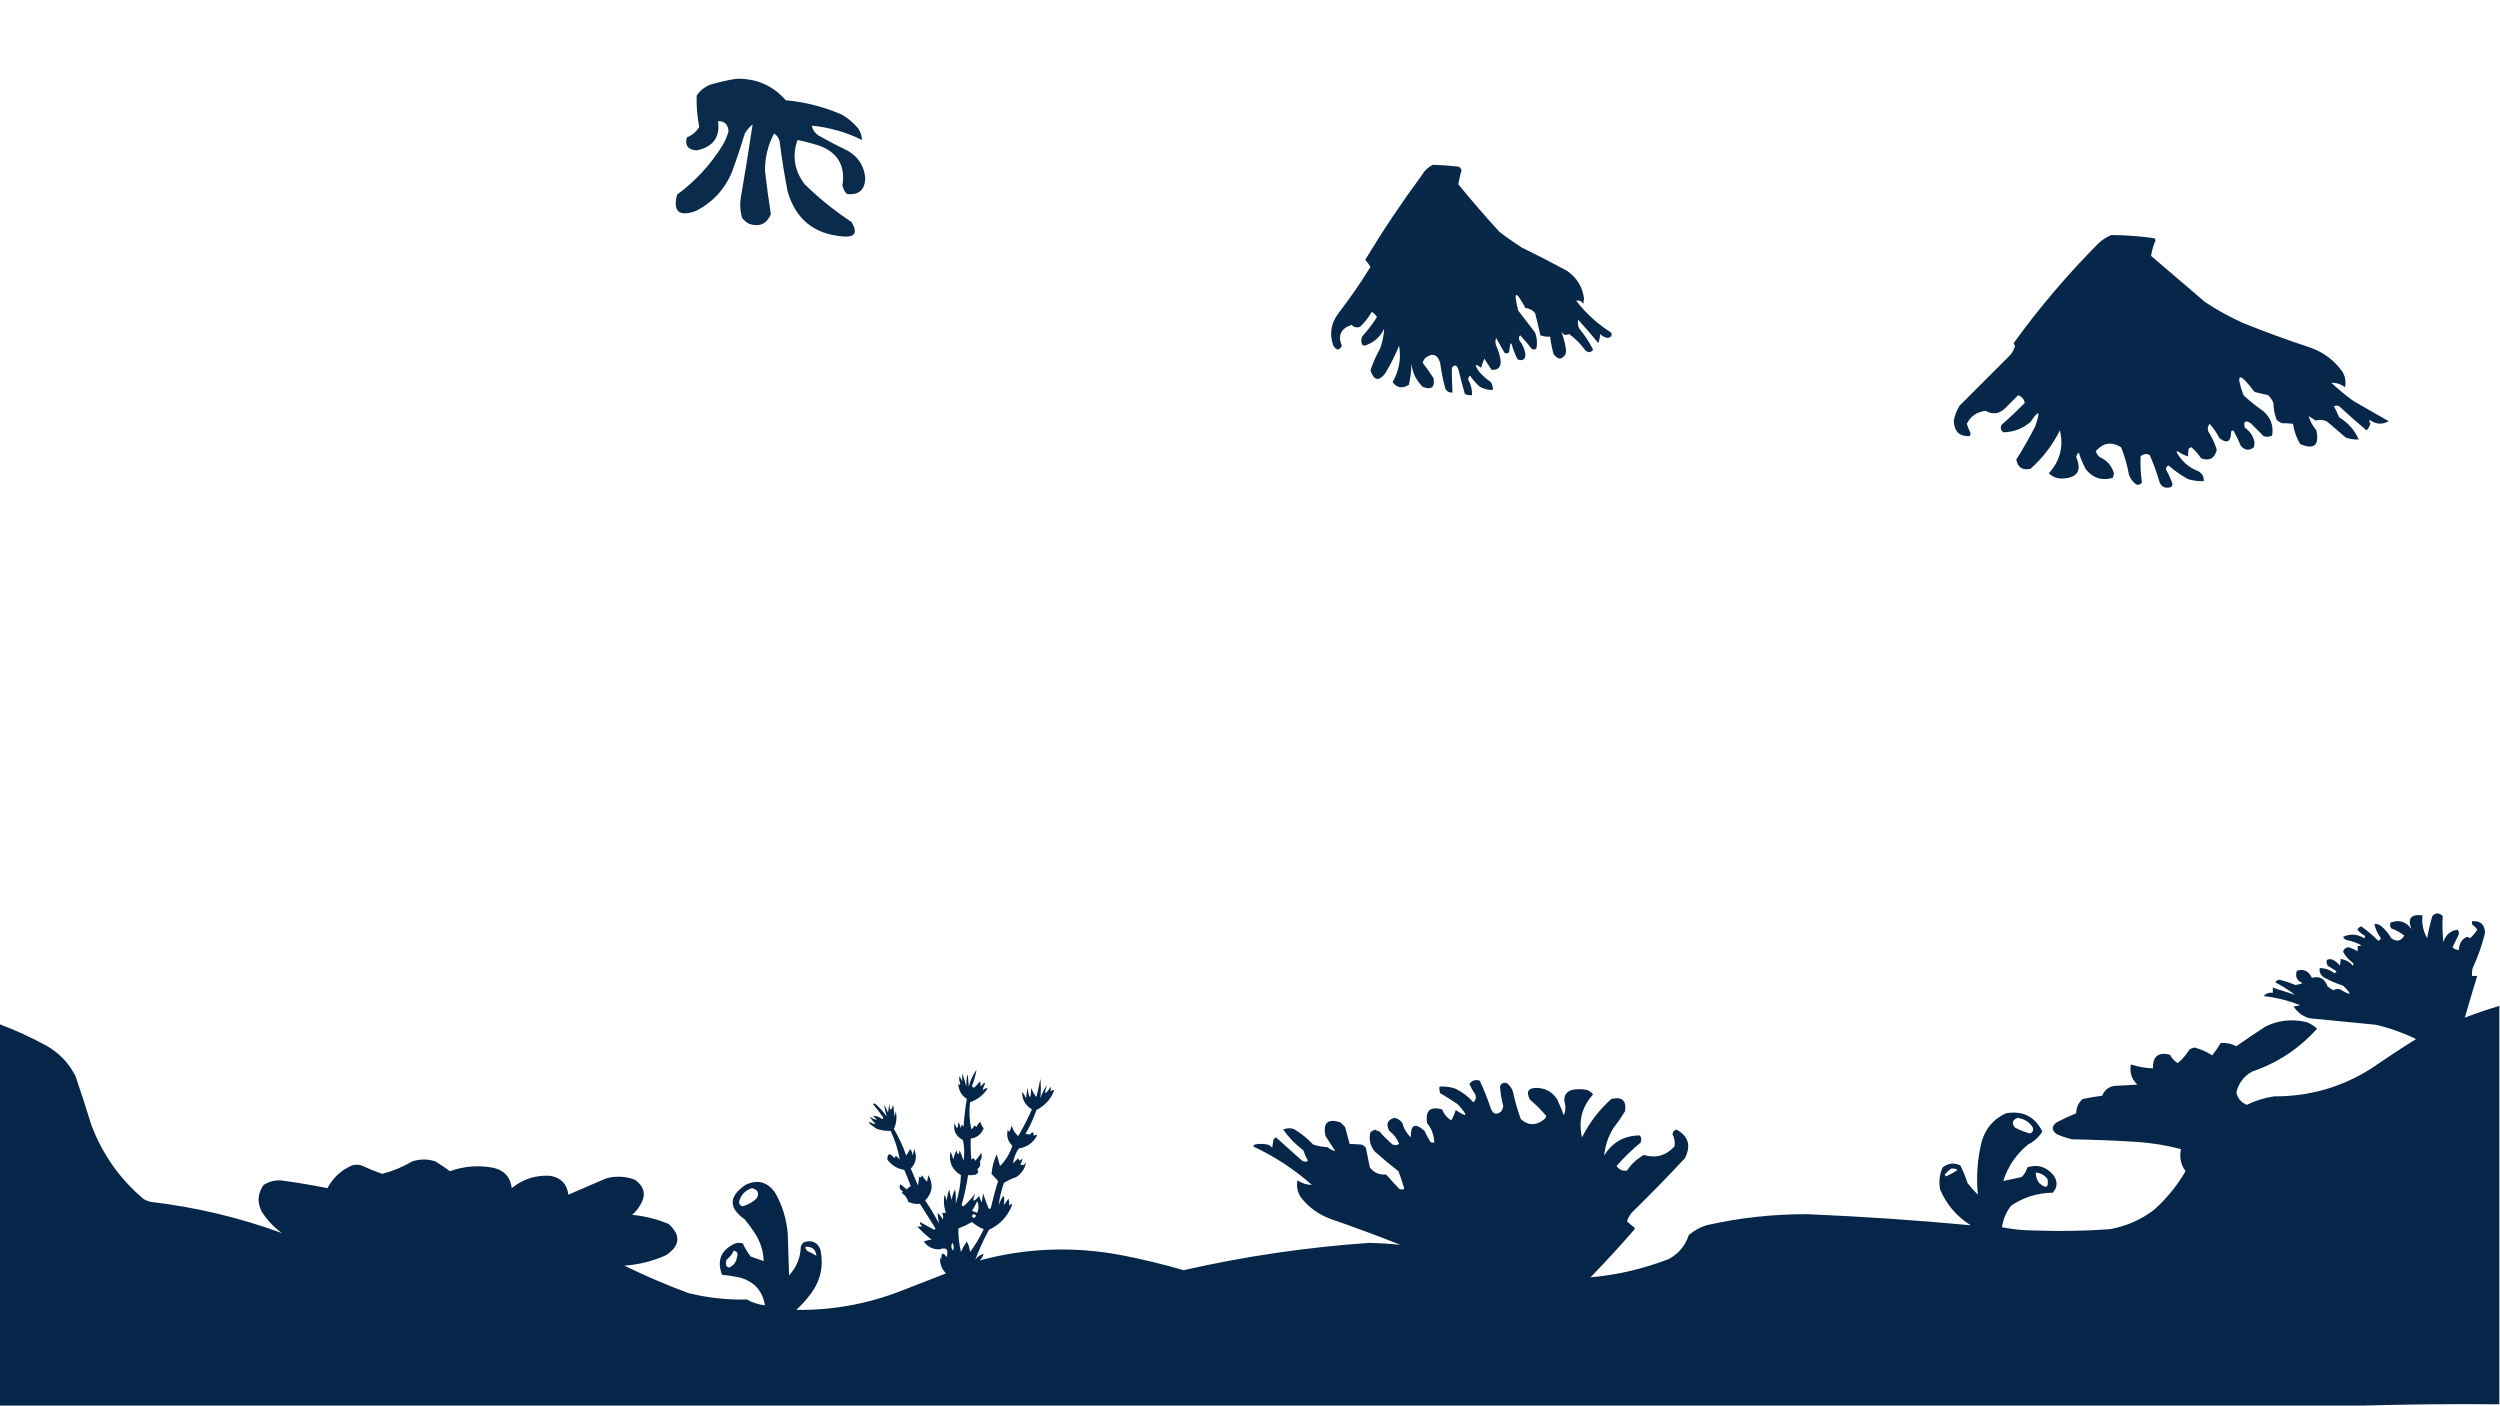 <?xml version="1.0" encoding="UTF-8"?>
<!DOCTYPE svg PUBLIC "-//W3C//DTD SVG 1.1//EN" "http://www.w3.org/Graphics/SVG/1.1/DTD/svg11.dtd">
<svg xmlns="http://www.w3.org/2000/svg" version="1.1" width="1920px" height="1080px" style="shape-rendering:geometricPrecision; text-rendering:geometricPrecision; image-rendering:optimizeQuality; fill-rule:evenodd; clip-rule:evenodd" xmlns:xlink="http://www.w3.org/1999/xlink">
<g><path style="opacity:0.968" fill="#042547" d="M 565.5,60.5 C 580.799,60.094 593.466,65.594 603.5,77C 618.423,78.384 632.756,82.051 646.5,88C 651.252,90.748 655.419,94.248 659,98.5C 660.914,101.298 661.914,104.298 662,107.5C 649.847,101.505 637.014,97.838 623.5,96.5C 624.091,99.614 625.758,102.114 628.5,104C 636.041,108.27 643.707,112.27 651.5,116C 659.267,120.71 663.6,127.543 664.5,136.5C 664.312,145.861 659.645,150.028 650.5,149C 648.683,147.2 647.516,145.034 647,142.5C 649.332,127.39 643.499,117.224 629.5,112C 623.91,110.182 618.244,108.682 612.5,107.5C 608.224,119.728 610.058,131.061 618,141.5C 629.086,152.367 641.086,162.033 654,170.5C 659.016,179.006 656.516,182.672 646.5,181.5C 625.054,179.561 611.22,168.228 605,147.5C 602.592,135.238 600.592,122.905 599,110.5C 598.783,107.061 597.283,104.395 594.5,102.5C 589.824,111.367 587.491,120.867 587.5,131C 588.778,142.253 590.278,153.42 592,164.5C 588.88,171.974 583.38,174.474 575.5,172C 573.376,170.878 571.543,169.378 570,167.5C 568.437,162.282 568.104,156.949 569,151.5C 572.231,132.782 575.231,114.116 578,95.5C 575.626,97.539 573.626,99.872 572,102.5C 568.973,112.608 565.64,122.608 562,132.5C 556.338,145.703 547.171,155.536 534.5,162C 521.507,166.632 516.674,162.465 520,149.5C 534.131,139.039 545.797,126.372 555,111.5C 556.92,108.162 558.42,104.662 559.5,101C 559.212,95.65 556.546,92.984 551.5,93C 553.114,105.423 547.614,112.923 535,115.5C 528.339,115.03 525.839,111.697 527.5,105.5C 531.581,103.882 534.748,101.215 537,97.5C 535.492,89.612 534.825,81.612 535,73.5C 537.596,69.61 541.096,66.777 545.5,65C 552.201,63.03 558.868,61.53 565.5,60.5 Z"/></g>
<g><path style="opacity:0.981" fill="#042547" d="M 1100.5,126.5 C 1107.18,126.789 1113.84,127.289 1120.5,128C 1121.36,128.689 1122.02,129.522 1122.5,130.5C 1121.46,134.211 1120.63,137.878 1120,141.5C 1130.13,153.962 1140.63,166.128 1151.5,178C 1156.99,182.246 1162.66,186.246 1168.5,190C 1180.32,195.745 1191.99,201.745 1203.5,208C 1210.91,213.155 1215.24,220.155 1216.5,229C 1216.33,230.5 1216.17,232 1216,233.5C 1214.74,231.203 1212.9,230.37 1210.5,231C 1218.1,240.773 1227.1,248.939 1237.5,255.5C 1238.28,257.765 1237.28,259.099 1234.5,259.5C 1232.3,259.152 1230.47,258.152 1229,256.5C 1228.81,258.9 1228.31,261.234 1227.5,263.5C 1222.55,257.378 1217.38,251.378 1212,245.5C 1211.52,247.913 1211.85,250.246 1213,252.5C 1217.09,257.428 1220.59,262.761 1223.5,268.5C 1221.82,270.921 1219.82,271.088 1217.5,269C 1214,264.167 1209.83,260 1205,256.5C 1202.46,257.876 1200.46,257.21 1199,254.5C 1200.69,258.591 1201.86,262.924 1202.5,267.5C 1203.3,271.566 1201.8,274.233 1198,275.5C 1195.74,274.91 1194.08,273.577 1193,271.5C 1191.84,267.225 1191.01,262.891 1190.5,258.5C 1187.88,258.768 1185.38,258.435 1183,257.5C 1181.76,251.815 1180.43,246.149 1179,240.5C 1177.08,238.194 1174.58,236.861 1171.5,236.5C 1163.96,222.566 1162.13,223.233 1166,238.5C 1170.33,244.167 1174.67,249.833 1179,255.5C 1180.43,259.406 1180.77,263.406 1180,267.5C 1178.95,268.517 1177.78,268.684 1176.5,268C 1173.61,264.367 1170.61,260.867 1167.5,257.5C 1166.39,258.723 1166.22,260.056 1167,261.5C 1169.44,264.605 1170.94,268.105 1171.5,272C 1171.55,276.151 1169.55,277.484 1165.5,276C 1163.62,272.326 1162.12,268.493 1161,264.5C 1160.67,264.167 1160.33,263.833 1160,263.5C 1159.67,265.833 1159.33,268.167 1159,270.5C 1157.95,271.517 1156.78,271.684 1155.5,271C 1153.33,267.149 1151.16,263.315 1149,259.5C 1148.33,261.5 1148.33,263.5 1149,265.5C 1150.77,269.152 1151.94,272.985 1152.5,277C 1152.74,282.099 1150.4,284.432 1145.5,284C 1143.66,281.148 1141.83,278.314 1140,275.5C 1138.96,277.701 1138.12,280.034 1137.5,282.5C 1132.65,278.826 1132.15,279.826 1136,285.5C 1138.7,288.538 1141.7,291.205 1145,293.5C 1146.13,295.345 1146.63,297.345 1146.5,299.5C 1142.94,299.592 1139.61,298.759 1136.5,297C 1133.63,294.463 1131.13,291.63 1129,288.5C 1128.06,289.263 1127.56,290.263 1127.5,291.5C 1129.69,295.205 1130.69,299.205 1130.5,303.5C 1128.53,303.739 1126.7,303.406 1125,302.5C 1123.18,296.21 1121.51,289.877 1120,283.5C 1118.75,280.184 1117.08,279.85 1115,282.5C 1115.01,288.818 1115.18,295.151 1115.5,301.5C 1113.02,301.677 1111.19,300.677 1110,298.5C 1108.23,291.925 1106.9,285.258 1106,278.5C 1103.85,272.002 1100.01,270.835 1094.5,275C 1093.71,276.085 1093.04,277.252 1092.5,278.5C 1095.53,282.361 1098.36,286.361 1101,290.5C 1102.07,297.559 1099.24,299.726 1092.5,297C 1087.67,292.173 1084.84,286.34 1084,279.5C 1083.9,284.946 1083.23,290.279 1082,295.5C 1077.07,298.678 1072.9,298.012 1069.5,293.5C 1074.52,284.742 1076.19,275.409 1074.5,265.5C 1071.53,272.77 1068.03,279.77 1064,286.5C 1059.08,293.145 1055.25,292.478 1052.5,284.5C 1054.44,278.608 1056.94,272.942 1060,267.5C 1061.81,262.602 1062.81,257.602 1063,252.5C 1059.84,258.998 1054.84,263.331 1048,265.5C 1047.23,265.355 1046.56,265.022 1046,264.5C 1045.33,262.5 1045.33,260.5 1046,258.5C 1050.32,253.86 1054.15,248.86 1057.5,243.5C 1056.5,241.833 1055.17,240.5 1053.5,239.5C 1051.1,243.787 1048.1,247.62 1044.5,251C 1041.97,251.896 1039.81,251.396 1038,249.5C 1029.78,252.278 1027.28,257.611 1030.5,265.5C 1028.7,269.343 1026.54,269.343 1024,265.5C 1020.79,256.549 1022.12,248.216 1028,240.5C 1036.8,229.068 1044.96,217.235 1052.5,205C 1051.36,203.027 1050.03,201.193 1048.5,199.5C 1062.01,177.144 1076.51,155.478 1092,134.5C 1094.07,130.923 1096.91,128.256 1100.5,126.5 Z"/></g>
<g><path style="opacity:0.985" fill="#042547" d="M 1621.5,180.5 C 1632.59,180.547 1643.59,181.38 1654.5,183C 1654.96,183.414 1655.29,183.914 1655.5,184.5C 1653.79,188.446 1652.63,192.446 1652,196.5C 1665.83,208.333 1679.67,220.167 1693.5,232C 1702.68,238.095 1712.35,243.428 1722.5,248C 1739.6,254.924 1756.94,261.257 1774.5,267C 1784.63,270.639 1792.79,276.805 1799,285.5C 1801.16,289.262 1801.82,293.262 1801,297.5C 1797.86,295.004 1794.36,293.837 1790.5,294C 1795.88,299.044 1801.54,303.711 1807.5,308C 1816.54,313.182 1825.54,318.349 1834.5,323.5C 1829.52,326.277 1824.69,325.944 1820,322.5C 1819.38,323.449 1819.55,324.282 1820.5,325C 1820.01,327.176 1819.01,329.009 1817.5,330.5C 1810.35,324.519 1803.35,318.353 1796.5,312C 1795.17,311.333 1793.83,311.333 1792.5,312C 1793.93,314.783 1795.26,317.617 1796.5,320.5C 1803.36,324.679 1808.36,330.346 1811.5,337.5C 1808.06,337.699 1804.73,337.199 1801.5,336C 1796.83,332 1792.17,328 1787.5,324C 1784.57,322.341 1781.57,322.008 1778.5,323C 1776.67,321.833 1774.83,320.667 1773,319.5C 1774.15,323.466 1776.15,327.132 1779,330.5C 1781.36,342.149 1777.2,345.649 1766.5,341C 1763.68,336.25 1761.85,331.083 1761,325.5C 1758.27,325.155 1755.44,324.989 1752.5,325C 1751,324.417 1749.67,323.584 1748.5,322.5C 1746.88,318.356 1746.05,314.022 1746,309.5C 1745.06,307.228 1743.73,305.228 1742,303.5C 1738.51,302.761 1735.01,301.927 1731.5,301C 1719.52,285.268 1716.69,286.102 1723,303.5C 1727.88,308.046 1733.04,312.213 1738.5,316C 1744.05,320.976 1746.21,327.142 1745,334.5C 1742.94,335.591 1740.77,335.758 1738.5,335C 1735.22,331.721 1731.89,328.387 1728.5,325C 1724.38,322.461 1722.88,323.628 1724,328.5C 1728.18,331.328 1730.68,335.162 1731.5,340C 1731.33,341.167 1731.17,342.333 1731,343.5C 1727.41,346.282 1724.08,345.949 1721,342.5C 1719.36,338.563 1717.52,334.73 1715.5,331C 1714.67,330.312 1714,330.479 1713.5,331.5C 1713.43,339.366 1710.43,341.033 1704.5,336.5C 1702.49,332.487 1699.99,328.82 1697,325.5C 1695.51,327.272 1695.18,329.272 1696,331.5C 1698.85,335.852 1701.02,340.518 1702.5,345.5C 1700.77,352.118 1696.77,354.284 1690.5,352C 1688.33,348.785 1685.83,345.952 1683,343.5C 1682.23,343.645 1681.56,343.978 1681,344.5C 1680.5,346.473 1680.34,348.473 1680.5,350.5C 1677.62,349.726 1674.95,348.393 1672.5,346.5C 1672.17,346.667 1671.83,346.833 1671.5,347C 1675.28,354.116 1680.95,359.116 1688.5,362C 1691.4,363.715 1692.73,366.215 1692.5,369.5C 1688.42,369.656 1684.42,369.156 1680.5,368C 1675.09,365.084 1670.09,361.584 1665.5,357.5C 1664.12,358 1663.45,359 1663.5,360.5C 1665.42,364.017 1667.09,367.684 1668.5,371.5C 1668.39,372.442 1668.06,373.275 1667.5,374C 1662.4,375.58 1659.24,373.746 1658,368.5C 1656.06,362.013 1653.73,355.679 1651,349.5C 1648.5,348.202 1646.17,348.536 1644,350.5C 1643.68,357.231 1644.02,363.898 1645,370.5C 1643.87,372.211 1642.37,372.711 1640.5,372C 1637.89,370.062 1636.06,367.562 1635,364.5C 1633.74,357.266 1631.74,350.266 1629,343.5C 1621.7,338.976 1615.2,339.976 1609.5,346.5C 1610.13,348.258 1611.13,349.758 1612.5,351C 1618.17,353.498 1621.84,357.665 1623.5,363.5C 1623.43,364.772 1623.1,365.938 1622.5,367C 1614.29,369.401 1607.45,367.235 1602,360.5C 1599.71,356.336 1597.88,352.003 1596.5,347.5C 1595.45,348.438 1594.78,349.605 1594.5,351C 1598.94,361.291 1595.61,366.791 1584.5,367.5C 1580.22,367.74 1576.55,366.407 1573.5,363.5C 1582.14,353.941 1584.97,342.941 1582,330.5C 1576.36,341.803 1568.86,351.637 1559.5,360C 1553.39,361.446 1549.72,359.113 1548.5,353C 1553.68,344.787 1558.52,336.287 1563,327.5C 1567.26,315.363 1566.09,314.197 1559.5,324C 1553.41,329.219 1546.41,331.886 1538.5,332C 1536.68,330.534 1536.18,328.701 1537,326.5C 1543.19,321.065 1549.19,315.398 1555,309.5C 1554.57,306.711 1552.9,304.711 1550,303.5C 1546.55,306.946 1543.05,310.446 1539.5,314C 1534.97,317.952 1530.14,318.452 1525,315.5C 1518.28,316.263 1513.45,319.596 1510.5,325.5C 1511.36,328.051 1512.36,330.551 1513.5,333C 1513.36,333.772 1513.02,334.439 1512.5,335C 1504.93,335.274 1500.93,331.441 1500.5,323.5C 1501.16,319.186 1502.66,315.186 1505,311.5C 1517.95,298.554 1530.95,285.554 1544,272.5C 1545.56,270.557 1546.72,268.39 1547.5,266C 1547.26,265.127 1546.93,264.293 1546.5,263.5C 1566.1,236.385 1587.77,210.885 1611.5,187C 1614.49,184.152 1617.82,181.985 1621.5,180.5 Z"/></g>
<g><path style="opacity:0.991" fill="#042547" d="M 1919.5,772.5 C 1919.5,874.5 1919.5,976.5 1919.5,1078.5C 1884.33,1078.17 1849.33,1078.5 1814.5,1079.5C 1209.5,1079.5 604.5,1079.5 -0.5,1079.5C -0.5,981.833 -0.5,884.167 -0.5,786.5C 11.832,791.164 23.832,796.664 35.5,803C 45.386,808.552 52.886,816.386 58,826.5C 62.198,838.76 66.198,851.094 70,863.5C 78.45,886.274 91.95,905.441 110.5,921C 112.087,921.862 113.754,922.529 115.5,923C 150.223,927.073 183.889,935.073 216.5,947C 210.29,942.458 205.124,936.958 201,930.5C 197.356,923.348 197.856,916.515 202.5,910C 206.478,907.507 210.811,906.341 215.5,906.5C 227.574,908.115 239.574,910.115 251.5,912.5C 255.749,904.418 262.083,898.584 270.5,895C 272.833,894.333 275.167,894.333 277.5,895C 282.725,897.446 288.058,899.613 293.5,901.5C 301.609,899.447 309.275,896.28 316.5,892C 322.5,890 328.5,890 334.5,892C 338.328,894.339 341.995,896.839 345.5,899.5C 356.626,895.503 367.96,894.67 379.5,897C 387.602,899.098 392.102,904.264 393,912.5C 401.636,905.51 411.469,902.343 422.5,903C 430.816,904.48 435.483,909.313 436.5,917.5C 446.134,913.352 455.801,909.185 465.5,905C 472.93,902.965 480.264,903.299 487.5,906C 495.397,911.543 496.563,918.376 491,926.5C 489.542,928.96 487.709,931.127 485.5,933C 495.202,933.939 504.535,936.273 513.5,940C 523.095,948.733 522.428,956.733 511.5,964C 501.339,968.584 490.672,971.251 479.5,972C 495.485,979.826 511.818,986.826 528.5,993C 543.257,996.741 558.257,998.407 573.5,998C 577.892,1000.41 582.558,1001.91 587.5,1002.5C 585.535,991.033 578.868,983.866 567.5,981C 563.205,980.088 558.872,979.421 554.5,979C 550.388,968.02 553.721,960.02 564.5,955C 566.5,954.333 568.5,954.333 570.5,955C 572.13,958.559 574.13,961.892 576.5,965C 579.828,966.166 583.161,967.332 586.5,968.5C 586.31,961.085 584.144,954.085 580,947.5C 577.578,943.656 574.911,939.99 572,936.5C 559.426,927.669 559.593,918.835 572.5,910C 581.473,905.655 588.973,907.489 595,915.5C 600.735,925.373 604.068,936.04 605,947.5C 605.333,958.167 605.667,968.833 606,979.5C 611.751,973.327 614.751,965.994 615,957.5C 615.465,956.069 616.299,954.903 617.5,954C 623.479,952.072 627.646,953.905 630,959.5C 632.826,972.361 630.16,984.027 622,994.5C 618.869,998.633 615.369,1002.47 611.5,1006C 638.694,1006.36 665.027,1001.7 690.5,992C 702.5,987.333 714.5,982.667 726.5,978C 723.131,974.443 721.631,970.276 722,965.5C 722.333,966.167 722.667,966.833 723,967.5C 722.797,962.029 724.131,961.363 727,965.5C 728.664,959.594 726.83,957.594 721.5,959.5C 716.4,959.585 712.4,957.585 709.5,953.5C 711.423,952.692 713.423,952.192 715.5,952C 711.534,949.036 707.867,945.703 704.5,942C 705.833,942 707.167,942 708.5,942C 707.177,941.184 706.511,940.017 706.5,938.5C 710.133,940.443 713.799,942.443 717.5,944.5C 717.833,944.167 718.167,943.833 718.5,943.5C 714.5,937.167 710.5,930.833 706.5,924.5C 703.47,924.899 700.47,924.399 697.5,923C 696.953,920.36 695.287,918.026 692.5,916C 692.833,915.667 693.167,915.333 693.5,915C 690.941,913.677 690.275,911.843 691.5,909.5C 693.167,910.833 694.833,912.167 696.5,913.5C 697.465,912.086 698.465,911.253 699.5,911C 697.931,906.793 696.265,902.627 694.5,898.5C 689.029,897.602 684.696,894.935 681.5,890.5C 681.535,885.559 683.369,885.225 687,889.5C 687.333,888.833 687.667,888.167 688,887.5C 689,888.5 690,889.5 691,890.5C 689.699,882.926 687.365,875.593 684,868.5C 680.633,868.707 677.133,868.207 673.5,867C 671.283,865.732 669.283,864.232 667.5,862.5C 667.667,862.167 667.833,861.833 668,861.5C 669.337,862.765 670.837,863.265 672.5,863C 670.434,861.304 668.934,859.471 668,857.5C 669.71,858.945 671.544,859.778 673.5,860C 672.5,859 671.5,858 670.5,857C 673.025,856.959 675.358,857.793 677.5,859.5C 677.833,859.167 678.167,858.833 678.5,858.5C 676.025,854.858 673.358,851.358 670.5,848C 671.167,847.333 671.833,847.333 672.5,848C 675.704,850.869 678.537,854.035 681,857.5C 680.134,854.563 679.467,851.563 679,848.5C 680.185,850.377 681.185,852.377 682,854.5C 682.333,852.167 682.667,849.833 683,847.5C 683.189,853.408 684.189,853.742 686,848.5C 686.333,851.5 686.667,854.5 687,857.5C 687.333,856.167 687.667,854.833 688,853.5C 688.996,858.229 688.496,862.729 686.5,867C 690.342,873.518 693.509,880.351 696,887.5C 697,885.833 698,884.167 699,882.5C 700.117,883.949 700.784,885.616 701,887.5C 701.333,885.833 701.667,884.167 702,882.5C 704.478,888.019 703.645,893.019 699.5,897.5C 701.333,901.833 703.167,906.167 705,910.5C 705.333,908.167 705.667,905.833 706,903.5C 707.016,904.634 707.683,904.301 708,902.5C 709.093,904.349 710.426,906.016 712,907.5C 712.333,905.833 712.667,904.167 713,902.5C 717.013,909.736 716.18,916.236 710.5,922C 714.377,927.585 717.877,933.418 721,939.5C 720.667,936.833 720.333,934.167 720,931.5C 721.713,932.878 723.047,934.545 724,936.5C 724.651,934.765 724.485,933.098 723.5,931.5C 724.5,931.5 725.5,931.5 726.5,931.5C 724.839,926.888 724.505,922.222 725.5,917.5C 726.298,919.078 726.798,920.744 727,922.5C 727.346,919.424 728.012,916.424 729,913.5C 729.413,916.232 730.08,918.899 731,921.5C 731.27,918.638 732.104,915.972 733.5,913.5C 734.122,917.126 734.289,920.793 734,924.5C 736.373,917.308 737.706,909.975 738,902.5C 731.087,898.439 728.42,892.439 730,884.5C 730.973,886.392 731.64,888.392 732,890.5C 732.681,888.105 733.515,885.772 734.5,883.5C 735.598,887.361 736.431,887.361 737,883.5C 738.197,886.089 739.197,888.756 740,891.5C 740.829,886.136 740.663,880.802 739.5,875.5C 734.201,872.786 732.034,868.452 733,862.5C 734.811,867.742 735.811,867.408 736,861.5C 736.862,863.087 737.529,864.754 738,866.5C 738.359,863.456 739.026,863.122 740,865.5C 740.477,858.241 741.31,851.075 742.5,844C 738.082,840.998 735.916,836.831 736,831.5C 736.556,833.595 737.056,833.762 737.5,832C 736.591,830.211 736.424,828.377 737,826.5C 737.667,827.833 738.333,829.167 739,830.5C 739,828.5 739,826.5 739,824.5C 740.308,827.73 741.308,831.064 742,834.5C 742.667,822.5 743.333,822.5 744,834.5C 745.196,829.777 747.196,825.443 750,821.5C 749.277,825.684 748.111,829.851 746.5,834C 746.85,835.257 747.517,835.591 748.5,835C 750.019,833.649 751.352,832.149 752.5,830.5C 753.096,831.716 753.263,833.049 753,834.5C 754,833.5 755,832.5 756,831.5C 756.167,831.833 756.333,832.167 756.5,832.5C 755.36,834.078 754.86,835.744 755,837.5C 755.837,835.993 757.004,835.493 758.5,836C 755.173,841.072 750.673,844.572 745,846.5C 744.161,853.567 744.494,860.567 746,867.5C 746.833,866.5 747.667,865.5 748.5,864.5C 749.086,864.709 749.586,865.043 750,865.5C 750.615,863.884 751.615,862.551 753,861.5C 753.304,863.441 754.137,865.107 755.5,866.5C 753.575,871.107 750.242,873.773 745.5,874.5C 745.334,879.844 745.501,885.177 746,890.5C 747.395,889.185 748.395,889.519 749,891.5C 750.743,889.679 752.243,887.679 753.5,885.5C 754.383,887.738 754.05,889.905 752.5,892C 753.367,894.316 752.701,896.316 750.5,898C 751.727,899.587 751.394,900.921 749.5,902C 747.527,902.495 745.527,902.662 743.5,902.5C 742.309,910.266 740.642,917.933 738.5,925.5C 739.002,926.521 739.668,926.688 740.5,926C 743.685,923.116 746.518,919.949 749,916.5C 746.339,923.198 747.339,923.864 752,918.5C 752.471,920.246 753.138,921.913 754,923.5C 754.333,921.167 754.667,918.833 755,916.5C 756.206,920.155 757.539,923.822 759,927.5C 759.667,928.833 760.333,928.833 761,927.5C 762.6,920.601 764.433,913.768 766.5,907C 764.854,905.17 763.187,903.337 761.5,901.5C 761.916,896.234 763.25,891.234 765.5,886.5C 766.333,889.5 767.167,892.5 768,895.5C 772.078,891.638 775.245,886.472 777.5,880C 773.953,876.529 772.787,872.362 774,867.5C 774.333,868.167 774.667,868.833 775,869.5C 775.862,867.913 776.529,866.246 777,864.5C 778.028,867.994 779.694,870.661 782,872.5C 785.891,865.886 789.391,859.052 792.5,852C 787.398,848.908 784.898,844.408 785,838.5C 786.252,840.001 787.252,841.668 788,843.5C 788.333,840.833 788.667,838.167 789,835.5C 790.608,844.698 791.608,844.698 792,835.5C 792.896,838.082 794.229,840.416 796,842.5C 797.128,837.861 798.128,833.195 799,828.5C 799.492,833.551 799.492,838.551 799,843.5C 800.139,839.888 801.806,836.554 804,833.5C 801.627,841.041 802.627,841.375 807,834.5C 807,835.833 807,837.167 807,838.5C 807.811,837.04 808.645,836.707 809.5,837.5C 807.227,843.97 802.727,848.97 796,852.5C 793.744,858.938 790.91,865.104 787.5,871C 788.825,870.852 789.992,871.018 791,871.5C 792.779,868.724 793.779,869.057 794,872.5C 794.718,871.549 795.551,871.383 796.5,872C 793.501,877.665 788.834,880.999 782.5,882C 779.97,885.539 778.47,889.373 778,893.5C 779.333,892.167 780.667,890.833 782,889.5C 782.691,891.891 783.691,891.891 785,889.5C 785.265,891.163 784.765,892.663 783.5,894C 785.221,895.437 786.721,894.937 788,892.5C 787.252,897.29 784.752,901.124 780.5,904C 777.065,905.133 773.899,906.633 771,908.5C 769.017,914.093 767.684,919.759 767,925.5C 770.543,916.528 771.876,916.528 771,925.5C 772.167,923.833 773.333,922.167 774.5,920.5C 775.051,922.413 775.218,924.413 775,926.5C 775.423,925.044 776.256,924.544 777.5,925C 774.109,933.976 768.109,940.476 759.5,944.5C 755.374,952.072 751.874,959.738 749,967.5C 750.74,965.046 752.907,963.546 755.5,963C 754.87,964.892 753.87,966.559 752.5,968C 788.13,958.355 824.464,957.022 861.5,964C 877.517,967.129 893.35,970.963 909,975.5C 956.13,964.812 1003.8,957.812 1052,954.5C 1059.9,954.719 1067.73,955.219 1075.5,956C 1057.65,948.94 1039.65,942.273 1021.5,936C 1012.41,932.552 1004.91,927.052 999,919.5C 996.391,915.417 995.558,911.083 996.5,906.5C 999.891,908.798 1003.56,909.965 1007.5,910C 993.987,898.004 978.987,888.171 962.5,880.5C 962.709,879.914 963.043,879.414 963.5,879C 966.833,878.333 970.167,878.333 973.5,879C 974.931,879.465 976.097,880.299 977,881.5C 977.333,879.5 977.667,877.5 978,875.5C 978.388,874.572 979.055,873.905 980,873.5C 986.488,879.32 992.988,885.154 999.5,891C 1001.15,892.401 1002.81,892.568 1004.5,891.5C 1003.06,888.95 1001.89,886.284 1001,883.5C 994.98,878.98 989.813,873.647 985.5,867.5C 988.106,866.348 990.773,866.182 993.5,867C 999.102,870.271 1004.1,874.271 1008.5,879C 1012.05,880.174 1015.71,880.84 1019.5,881C 1021.37,882.602 1023.37,883.602 1025.5,884C 1023,880.167 1020.5,876.333 1018,872.5C 1015.9,862.257 1019.74,858.757 1029.5,862C 1030.67,863.167 1031.83,864.333 1033,865.5C 1034.1,869.855 1035.27,874.188 1036.5,878.5C 1039.33,878.582 1042.33,878.748 1045.5,879C 1046.93,879.465 1048.1,880.299 1049,881.5C 1050.07,886.467 1051.07,891.467 1052,896.5C 1055.05,900.587 1059.22,902.42 1064.5,902C 1067.83,905.667 1071.17,909.333 1074.5,913C 1075.83,913.667 1077.17,913.667 1078.5,913C 1077.23,908.445 1075.73,903.945 1074,899.5C 1067.82,894.738 1061.82,889.738 1056,884.5C 1052.23,880.05 1051.07,875.05 1052.5,869.5C 1053.63,868.738 1054.79,868.071 1056,867.5C 1057.07,868.191 1058.23,868.691 1059.5,869C 1062.62,872.613 1065.96,875.946 1069.5,879C 1071.26,879.798 1072.93,879.631 1074.5,878.5C 1072.96,874.46 1070.46,871.126 1067,868.5C 1064.15,863.323 1065.49,859.99 1071,858.5C 1073.5,858.99 1075.5,860.323 1077,862.5C 1078.16,866.83 1080.33,870.497 1083.5,873.5C 1083.3,863.685 1086.8,862.018 1094,868.5C 1095.37,871.412 1096.87,874.246 1098.5,877C 1099.45,877.483 1100.45,877.649 1101.5,877.5C 1101.37,871.903 1099.54,866.903 1096,862.5C 1094.51,852.991 1098.34,849.491 1107.5,852C 1108.95,855.611 1111.28,858.445 1114.5,860.5C 1115.98,858.043 1117.15,855.377 1118,852.5C 1127.36,858.78 1127.86,857.28 1119.5,848C 1115.08,845.042 1110.58,842.208 1106,839.5C 1105.51,837.866 1105.34,836.199 1105.5,834.5C 1109.6,834.234 1113.6,834.734 1117.5,836C 1122.87,838.538 1127.54,842.038 1131.5,846.5C 1133.45,844.956 1133.95,842.956 1133,840.5C 1131.25,837.995 1129.75,835.329 1128.5,832.5C 1130.43,829.732 1133.09,828.898 1136.5,830C 1139.72,836.991 1142.55,844.158 1145,851.5C 1146.76,855.866 1149.43,856.533 1153,853.5C 1153.78,852.271 1154.28,850.938 1154.5,849.5C 1153.2,844.511 1152.37,839.511 1152,834.5C 1152.95,831.8 1154.78,830.967 1157.5,832C 1159.62,833.731 1161.12,835.898 1162,838.5C 1163.47,845.674 1165.47,852.674 1168,859.5C 1173.52,864.467 1179.36,864.633 1185.5,860C 1186.57,859.261 1187.24,858.261 1187.5,857C 1183.73,852.513 1179.56,848.346 1175,844.5C 1171.78,838.405 1173.62,835.405 1180.5,835.5C 1187.29,835.808 1192.46,838.808 1196,844.5C 1197.87,848.464 1199.54,852.464 1201,856.5C 1202.47,853.125 1202.63,849.625 1201.5,846C 1201.01,841.3 1203.01,838.3 1207.5,837C 1211.17,836.333 1214.83,836.333 1218.5,837C 1220.55,837.687 1222.22,838.854 1223.5,840.5C 1214.9,850.022 1212.06,861.022 1215,873.5C 1220.64,862.197 1228.14,852.363 1237.5,844C 1245.79,842.045 1249.29,845.212 1248,853.5C 1245.25,858.008 1242.25,862.341 1239,866.5C 1235.04,873.043 1232.71,880.043 1232,887.5C 1238.3,877.192 1247.47,872.025 1259.5,872C 1260.58,873.726 1260.74,875.559 1260,877.5C 1253.35,882.983 1247.18,888.983 1241.5,895.5C 1243.49,898.345 1246.16,899.512 1249.5,899C 1252.88,893.953 1257.21,889.953 1262.5,887C 1271.54,889.77 1279.38,887.604 1286,880.5C 1286.54,877.188 1286.04,874.021 1284.5,871C 1284.71,869.129 1285.71,867.962 1287.5,867.5C 1296.74,872.532 1298.9,879.865 1294,889.5C 1280.75,903.751 1267.08,917.751 1253,931.5C 1251.46,933.468 1250.29,935.635 1249.5,938C 1251.24,939.62 1253.07,941.12 1255,942.5C 1255.67,943.167 1255.67,943.833 1255,944.5C 1244.2,956.967 1233.04,969.133 1221.5,981C 1242.1,979.145 1262.1,974.478 1281.5,967C 1289.12,962.941 1294.29,956.774 1297,948.5C 1300.97,945.098 1305.47,942.598 1310.5,941C 1336,935.233 1361.83,932.4 1388,932.5C 1429.93,934.264 1471.77,937.098 1513.5,941C 1502.76,934.264 1494.93,925.097 1490,913.5C 1488.89,907.574 1489.56,901.908 1492,896.5C 1496.21,893.279 1500.71,892.779 1505.5,895C 1507.7,899.292 1509.53,903.792 1511,908.5C 1513.43,911.688 1516.1,914.688 1519,917.5C 1517.65,903.695 1518.65,890.029 1522,876.5C 1524.95,866.552 1531.12,859.385 1540.5,855C 1553.42,852.791 1562.75,857.457 1568.5,869C 1565.85,873.314 1562.18,876.647 1557.5,879C 1548.42,886.497 1542.09,895.831 1538.5,907C 1543.05,906.014 1547.72,905.014 1552.5,904C 1554.74,901.97 1556.24,899.47 1557,896.5C 1564.83,893.993 1571.5,895.993 1577,902.5C 1580.43,907.318 1580.26,911.818 1576.5,916C 1564.75,916.139 1554.09,919.472 1544.5,926C 1540.74,930.831 1538.41,936.331 1537.5,942.5C 1545.71,944.162 1554.05,944.996 1562.5,945C 1581.85,945.746 1601.18,945.412 1620.5,944C 1633.07,941.716 1644.4,936.716 1654.5,929C 1664.06,920.359 1672.06,910.525 1678.5,899.5C 1674.81,894.307 1673.65,888.64 1675,882.5C 1664.04,879.648 1652.87,877.814 1641.5,877C 1624.83,875.937 1608.16,875.27 1591.5,875C 1587.36,874.066 1583.36,872.732 1579.5,871C 1575.5,868 1575.5,865 1579.5,862C 1584.38,859.393 1589.38,857.06 1594.5,855C 1594.55,850.562 1596.22,846.895 1599.5,844C 1604.46,843.002 1609.46,842.169 1614.5,841.5C 1616.13,837.367 1619.13,834.867 1623.5,834C 1629.5,833.667 1635.5,833.333 1641.5,833C 1637.08,828.779 1635.41,823.613 1636.5,817.5C 1642.02,819.296 1647.69,820.296 1653.5,820.5C 1653.18,811.321 1657.52,807.821 1666.5,810C 1667.94,812.725 1669.94,814.892 1672.5,816.5C 1676.07,813.546 1679.07,810.046 1681.5,806C 1682.73,805.219 1684.06,804.719 1685.5,804.5C 1690.33,805.847 1694.83,807.847 1699,810.5C 1701.38,807.466 1703.55,804.299 1705.5,801C 1709.69,800.67 1713.69,801.503 1717.5,803.5C 1725.01,798.168 1732.68,793.001 1740.5,788C 1750.49,783.453 1760.82,782.453 1771.5,785C 1774.5,786.166 1777.17,787.833 1779.5,790C 1765.8,805.351 1749.13,816.351 1729.5,823C 1723.18,826.649 1719.18,831.982 1717.5,839C 1718.5,843.505 1721.17,846.672 1725.5,848.5C 1732.15,845.253 1739.15,843.087 1746.5,842C 1773.29,842.14 1797.95,835.14 1820.5,821C 1832,813.085 1843.66,805.418 1855.5,798C 1845.6,793.144 1835.27,789.477 1824.5,787C 1807.49,785.303 1790.49,783.637 1773.5,782C 1768.38,780.447 1764.38,777.447 1761.5,773C 1763.17,772.667 1764.83,772.333 1766.5,772C 1757.49,768.414 1748.16,766.081 1738.5,765C 1740.3,762.897 1742.64,762.064 1745.5,762.5C 1745.5,761.167 1745.5,759.833 1745.5,758.5C 1751.24,760.387 1756.91,762.22 1762.5,764C 1757.78,760.373 1752.78,757.207 1747.5,754.5C 1748.17,753.054 1749.34,752.388 1751,752.5C 1755.1,753.554 1759.1,754.887 1763,756.5C 1764.89,756.204 1766.72,755.704 1768.5,755C 1763.96,753.287 1762.46,750.12 1764,745.5C 1769.32,743.909 1773.16,745.742 1775.5,751C 1781.4,749.36 1785.4,751.527 1787.5,757.5C 1788.91,758.624 1790.41,759.624 1792,760.5C 1793.73,759.424 1795.56,759.257 1797.5,760C 1806.04,765.053 1806.71,764.053 1799.5,757C 1794.26,755.312 1789.26,753.145 1784.5,750.5C 1782.15,748.754 1781.15,746.421 1781.5,743.5C 1785.76,743.545 1789.59,744.878 1793,747.5C 1793.5,747 1794,746.5 1794.5,746C 1792.17,744.5 1789.83,743 1787.5,741.5C 1785.78,737.388 1787.11,735.888 1791.5,737C 1793.62,738.122 1795.46,739.622 1797,741.5C 1797.49,739.866 1797.66,738.199 1797.5,736.5C 1801.28,736.974 1804.45,738.641 1807,741.5C 1807.67,740.833 1807.67,740.167 1807,739.5C 1803.85,737.19 1801.35,734.357 1799.5,731C 1800.12,728.709 1801.62,727.543 1804,727.5C 1806.25,728.229 1808.41,729.229 1810.5,730.5C 1810.91,729.443 1810.91,728.109 1810.5,726.5C 1811.55,726.649 1812.55,726.483 1813.5,726C 1810.09,724.083 1806.42,722.75 1802.5,722C 1801.09,721.632 1800.09,720.799 1799.5,719.5C 1804.92,716.95 1810.25,717.283 1815.5,720.5C 1816.52,719.998 1816.69,719.332 1816,718.5C 1813.88,717.378 1812.04,715.878 1810.5,714C 1811.09,712.701 1812.09,711.868 1813.5,711.5C 1818.1,714.76 1822.43,718.427 1826.5,722.5C 1827.5,722.167 1828.17,721.5 1828.5,720.5C 1825.98,717.141 1824.32,713.475 1823.5,709.5C 1825.31,709.491 1826.98,709.991 1828.5,711C 1831.73,713.727 1834.4,716.894 1836.5,720.5C 1840.56,723.554 1843.9,722.888 1846.5,718.5C 1843.51,716.21 1840.17,714.376 1836.5,713C 1835.45,711.612 1835.28,710.112 1836,708.5C 1842.58,706.087 1847.92,707.754 1852,713.5C 1848.77,705.384 1851.6,701.884 1860.5,703C 1859.75,709.071 1860.91,714.904 1864,720.5C 1865.06,714.774 1866.39,709.107 1868,703.5C 1870.67,700.833 1873.33,700.833 1876,703.5C 1875.61,710.183 1875.78,716.849 1876.5,723.5C 1878.28,717.87 1881.95,714.703 1887.5,714C 1888.55,715.388 1888.72,716.888 1888,718.5C 1886.5,721.5 1885,724.5 1883.5,727.5C 1884.85,728.95 1886.52,729.617 1888.5,729.5C 1888.5,724.819 1890.5,721.485 1894.5,719.5C 1895.44,719.608 1896.28,719.941 1897,720.5C 1899.21,718.627 1901.04,716.46 1902.5,714C 1901.67,712.5 1900.5,711.333 1899,710.5C 1898.52,709.552 1898.35,708.552 1898.5,707.5C 1904.96,706.959 1908.29,709.959 1908.5,716.5C 1906.23,725.797 1903.07,734.797 1899,743.5C 1898.5,745.473 1898.34,747.473 1898.5,749.5C 1899.83,749.5 1901.17,749.5 1902.5,749.5C 1899.2,760.217 1896.04,770.884 1893,781.5C 1901.73,778.2 1910.57,775.2 1919.5,772.5 Z M 1549.5,858.5 C 1554.4,859.196 1558.24,861.529 1561,865.5C 1561.99,867.925 1561.32,869.591 1559,870.5C 1555.01,869.392 1551.18,867.892 1547.5,866C 1544.74,862.661 1545.41,860.161 1549.5,858.5 Z M 1498.5,897.5 C 1500.29,897.215 1501.95,897.548 1503.5,898.5C 1500.66,900.42 1497.66,902.087 1494.5,903.5C 1494.17,903 1493.83,902.5 1493.5,902C 1495.04,900.287 1496.71,898.787 1498.5,897.5 Z M 1563.5,900.5 C 1567.17,900.811 1570.17,902.478 1572.5,905.5C 1573.57,912.216 1571.4,913.216 1566,908.5C 1564.29,906.091 1563.46,903.425 1563.5,900.5 Z M 577.5,912.5 C 582.235,913.709 583.402,916.375 581,920.5C 577.877,923.435 574.211,925.435 570,926.5C 568.699,925.902 567.865,924.902 567.5,923.5C 568.815,917.858 572.148,914.191 577.5,912.5 Z M 750.5,922.5 C 751.803,925.355 751.803,928.355 750.5,931.5C 749.205,930.902 747.872,930.402 746.5,930C 747.986,927.525 749.319,925.025 750.5,922.5 Z M 747.5,932.5 C 749.973,932.947 750.14,933.947 748,935.5C 746.272,934.648 746.105,933.648 747.5,932.5 Z M 746.5,938.5 C 749.138,940.824 752.138,942.657 755.5,944C 752.642,950.215 749.142,956.048 745,961.5C 744.73,958.638 743.896,955.972 742.5,953.5C 740.747,956.005 739.247,958.671 738,961.5C 736.598,955.551 735.932,949.551 736,943.5C 739.661,942.094 743.161,940.427 746.5,938.5 Z M 731.5,954.5 C 732.622,956.288 732.789,958.288 732,960.5C 730.388,958.544 730.222,956.544 731.5,954.5 Z M 618.5,957.5 C 623.74,957.258 626.573,959.592 627,964.5C 624.913,963.206 622.746,962.039 620.5,961C 619.177,960.184 618.511,959.017 618.5,957.5 Z M 563.5,960.5 C 566.244,961.072 567.077,962.738 566,965.5C 565.44,969.302 563.44,971.968 560,973.5C 559.228,973.355 558.561,973.022 558,972.5C 557.333,970.833 557.333,969.167 558,967.5C 560.43,965.578 562.263,963.245 563.5,960.5 Z"/></g>
<g><path style="opacity:0.004" fill="#000000" d="M 706.5,938.5 C 705.833,937.167 705.833,937.167 706.5,938.5 Z"/></g>
</svg>

